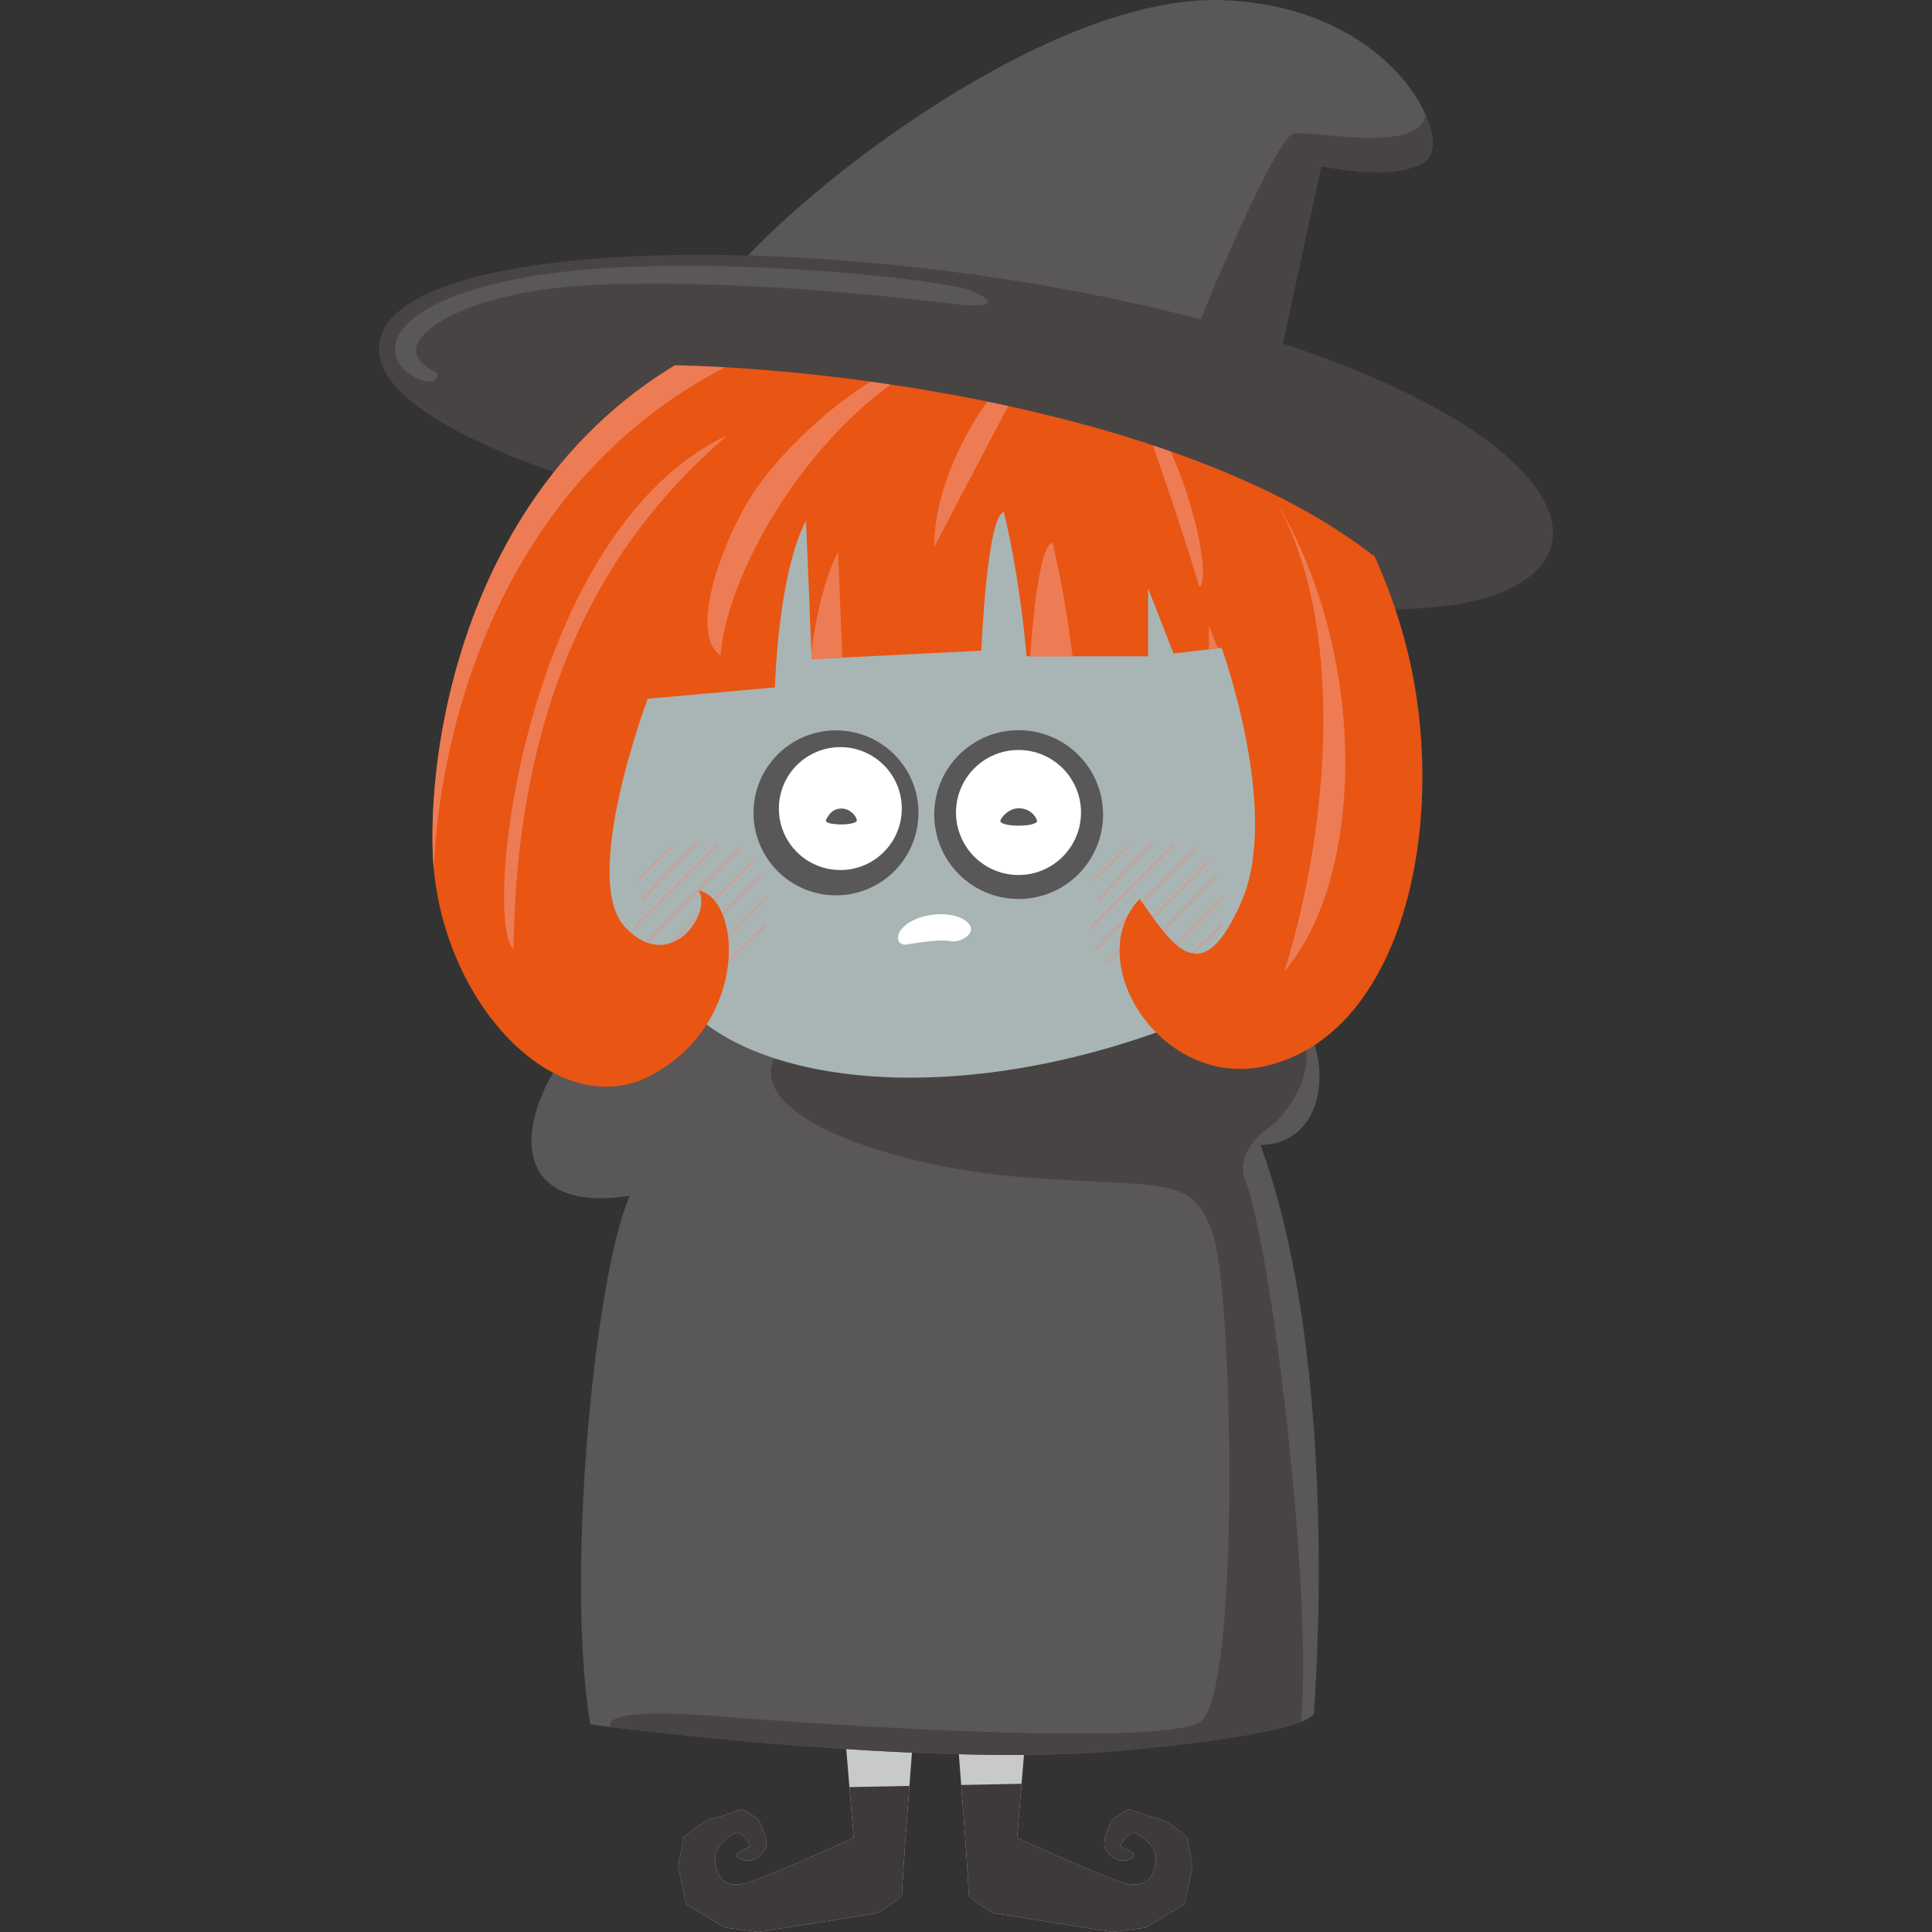 <?xml version="1.0" encoding="iso-8859-1"?>
<!-- Generator: Adobe Illustrator 22.1.0, SVG Export Plug-In . SVG Version: 6.00 Build 0)  -->
<svg version="1.1" id="_x36_" xmlns="http://www.w3.org/2000/svg" xmlns:xlink="http://www.w3.org/1999/xlink" x="0px" y="0px"
	 viewBox="0 0 512 512" style="enable-background:new 0 0 512 512;" xml:space="preserve">
<rect x="0" y="0" width="512" height="512" fill="#333333" stroke="none"/>
<g>
	<path style="fill:#595757;" d="M377.95,42.524c-7.32,5.876-27.837,1.478-27.837,1.478l-11.736,54.229l-4.996-0.864L193.284,73.315
		C212.34,49.86,278.288-1.43,323.72,0.031c31.255,1.012,48.635,17.959,54.063,30.36C380.24,36.017,380.24,40.698,377.95,42.524z"/>
	<path style="fill:#494444;" d="M239.028,145.39c-53.933-5.393-148.248-30.41-137.795-57.019
		c10.453-26.609,126.392-27.559,216.671-3.801s113.087,60.82,77.926,73.174C361.337,169.862,277.04,149.191,239.028,145.39z"/>
	<path style="fill:#C8C9CA;" d="M243.756,437.113l-2.75,36.174l-1.093,14.526c0,0-0.882,13.01-0.882,14.174
		s-6.486,5.006-6.486,5.006L200.989,512l-8.85-1.164l-10.331-6.205l-2.08-10.013l1.481-7.687c0,0,4.724-4.406,7.686-5.006
		c2.927-0.6,6.769-2.363,7.651-2.363c0.881,0,4.442,2.645,4.442,2.645s3.244,5.923,1.763,7.967c-1.482,2.081-3.526,3.561-5.888,2.68
		c-2.362-0.88-2.679-1.48,2.045-3.56c0,0-1.481-3.244-3.244-3.526c-1.763-0.282-6.17,3.844-6.17,5.888
		c0,2.08-0.035,10.613,10.119,6.805c10.119-3.808,26.619-11.423,26.619-11.423l-1.128-13.433l-2.679-32.226L243.756,437.113z"/>
	<path style="fill:#C8C9CA;" d="M316.034,494.618l-2.081,10.013l-10.33,6.205l-8.85,1.164l-31.555-5.007
		c0,0-6.487-3.842-6.487-5.006s-0.882-14.174-0.882-14.174l-1.128-14.772l-2.714-35.928l21.331,4.267l-2.609,31.344l-1.199,14.315
		c0,0,16.5,7.616,26.654,11.423c10.154,3.808,10.119-4.725,10.119-6.805c0-2.044-4.442-6.17-6.205-5.888
		c-1.763,0.282-3.244,3.526-3.244,3.526c4.724,2.08,4.442,2.68,2.08,3.56c-2.363,0.882-4.442-0.598-5.923-2.68
		c-1.481-2.044,1.763-7.967,1.763-7.967s3.561-2.645,4.442-2.645c0.882,0,4.724,1.764,7.651,2.363
		c2.961,0.6,7.686,5.006,7.686,5.006L316.034,494.618z"/>
	<path style="fill:#595757;" d="M348.229,453.251c0,0,1.199,1.198-3.455,3.067c-5.112,1.974-17.136,4.69-45.236,7.439
		c-46.116,4.477-117.97-3.667-137.855-6.1c-3.385-0.423-5.254-0.669-5.254-0.669c-6.734-40.439,1.517-120.616,10.507-140.112
		c-32.966,5.254-32.014-21.508-11.988-44.177c44.953-50.948,160.315-27.748,180.553-13.505
		c20.237,14.244,17.981,44.213-1.481,44.213C355.738,362.605,348.229,453.251,348.229,453.251z"/>
	<path style="fill:#494444;" d="M329.507,311.376c7.333,16.923,18.44,110.884,15.267,144.943c-5.112,1.974-17.136,4.69-45.236,7.439
		c-46.116,4.477-117.97-3.667-137.855-6.1c-1.023-3.843,11.353-4.231,30.356-2.714c25.033,2.044,115.116,8.144,125.975,1.375
		c10.824-6.769,8.779-113.811,3.385-129.36c-5.43-15.583-12.2-12.198-49.466-14.913c-37.232-2.715-81.268-18.299-63.639-35.892
		l105.631-23.693c0,0,15.584,0.669,27.783,15.549c12.199,14.913-4.054,29.827-4.054,29.827S328.168,303.23,329.507,311.376z"/>
	<path style="fill:#A9B5B4;" d="M182.656,267.443c19.48,20.229,73.426,26.972,134.116,2.247
		c60.689-24.725,38.211-113.885,16.483-137.111c-21.728-23.227-82.417-48.702-121.378-31.469
		c-38.961,17.233-92.157,87.661-83.916,118.381C136.203,250.21,182.656,267.443,182.656,267.443z"/>
	<polyline style="fill:#C1A59C;" points="170.504,238.725 184.921,223.347 184.905,222.845 184.403,222.861 169.986,238.24 
		170.002,238.742 170.504,238.725 	"/>
	<polyline style="fill:#C1A59C;" points="169.31,233.447 178.441,224.316 178.441,223.814 177.939,223.814 168.808,232.945 
		168.808,233.447 169.31,233.447 	"/>
	<polyline style="fill:#C1A59C;" points="168.479,245.999 190.24,224.237 190.24,223.735 189.738,223.735 167.976,245.497 
		167.976,245.999 168.479,245.999 	"/>
	<polyline style="fill:#C1A59C;" points="169.734,251.837 196.305,225.138 196.304,224.635 195.802,224.637 169.23,251.336 
		169.231,251.838 169.734,251.837 	"/>
	<polyline style="fill:#C1A59C;" points="173.097,255.201 199.699,228.496 199.699,227.994 199.197,227.995 172.594,254.7 
		172.595,255.202 173.097,255.201 	"/>
	<polyline style="fill:#C1A59C;" points="201.358,231.841 177.57,255.869 177.572,256.371 178.074,256.369 201.863,232.341 
		201.86,231.838 201.358,231.841 	"/>
	<polyline style="fill:#C1A59C;" points="183.844,258.288 203.308,238.105 203.299,237.603 202.797,237.612 183.333,257.795 
		183.342,258.297 183.844,258.288 	"/>
	<polyline style="fill:#C1A59C;" points="190.563,257.576 203.059,245.563 203.068,245.061 202.566,245.051 190.071,257.064 
		190.061,257.566 190.563,257.576 	"/>
	<polyline style="fill:#C1A59C;" points="291.391,238.725 305.808,223.347 305.792,222.845 305.289,222.861 290.872,238.24 
		290.888,238.742 291.391,238.725 	"/>
	<polyline style="fill:#C1A59C;" points="290.197,233.447 299.329,224.316 299.329,223.814 298.827,223.814 289.695,232.945 
		289.695,233.447 290.197,233.447 	"/>
	<polyline style="fill:#C1A59C;" points="289.365,245.999 311.128,224.237 311.128,223.735 310.626,223.735 288.863,245.497 
		288.863,245.999 289.365,245.999 	"/>
	<polyline style="fill:#C1A59C;" points="290.621,251.837 317.193,225.138 317.192,224.635 316.689,224.637 290.117,251.336 
		290.118,251.838 290.621,251.837 	"/>
	<polyline style="fill:#C1A59C;" points="293.985,255.201 320.587,228.496 320.586,227.994 320.084,227.995 293.482,254.7 
		293.482,255.202 293.985,255.201 	"/>
	<polyline style="fill:#C1A59C;" points="322.246,231.841 298.457,255.869 298.46,256.371 298.962,256.369 322.75,232.341 
		322.748,231.838 322.246,231.841 	"/>
	<polyline style="fill:#C1A59C;" points="304.732,258.288 324.195,238.105 324.186,237.603 323.684,237.612 304.221,257.795 
		304.23,258.297 304.732,258.288 	"/>
	<polyline style="fill:#C1A59C;" points="311.451,257.576 323.945,245.563 323.955,245.061 323.453,245.051 310.958,257.064 
		310.948,257.566 311.451,257.576 	"/>
	<path style="fill:#E95513;" d="M213.605,137.967c-7.492,14.236-8.242,44.206-8.242,44.206l-33.716,2.996
		c0,0-17.982,47.808-5.994,60.545c11.988,12.738,23.227-3.746,19.48-9.739c11.238,2.247,13.486,34.464-11.988,48.7
		c-25.474,14.236-56.943-19.48-58.441-58.441c-1.499-38.961,15.734-130.37,112.387-146.852
		c96.653-16.484,138.611,51.697,147.602,101.148c7.808,42.939-4.495,93.655-38.96,101.898
		c-27.892,6.669-49.451-27.723-33.716-44.207c8.991,12.738,16.483,24.725,26.973,0.749c10.49-23.975-5.245-67.286-5.245-67.286
		l-12.737,1.498l-6.743-17.233v17.982h-32.217c0,0-1.499-19.48-5.995-38.21c-4.495,0.749-5.994,36.713-5.994,36.713l-44.955,2.248
		L213.605,137.967z"/>
	<path style="fill:#ED7C55;" d="M236.705,82.773c21.091-3.597,39.739-3.424,56.217-0.498c-18.366-5.635-40.149-7.273-65.831-2.893
		c-96.653,16.482-113.886,107.891-112.387,146.852c0.05,1.307,0.14,2.605,0.256,3.897C117.032,183.585,140.76,99.137,236.705,82.773
		z"/>
	<polygon style="fill:#ED7C55;" points="322.719,171.804 320.356,165.769 320.356,172.083 	"/>
	<path style="fill:#ED7C55;" d="M273.011,173.931h11.224c-0.993-7.982-2.67-19.139-5.298-30.089
		C275.647,144.389,273.84,162.329,273.011,173.931z"/>
	<path style="fill:#ED7C55;" d="M222.087,146.278c-3.614,6.867-5.776,17.102-7.068,26.358l0.083,2.044l8.127-0.405L222.087,146.278z
		"/>
	<path style="fill:#3E393A;" d="M225.105,473.605l15.901-0.318l-1.093,14.526c0,0-0.882,13.01-0.882,14.174
		s-6.486,5.006-6.486,5.006L200.989,512l-8.85-1.164l-10.331-6.205l-2.08-10.013l1.481-7.687c0,0,4.724-4.406,7.686-5.006
		c2.927-0.6,6.769-2.363,7.651-2.363c0.881,0,4.442,2.645,4.442,2.645s3.244,5.923,1.763,7.967c-1.482,2.081-3.526,3.561-5.888,2.68
		c-2.362-0.88-2.679-1.48,2.045-3.56c0,0-1.481-3.244-3.244-3.526c-1.763-0.282-6.17,3.844-6.17,5.888
		c0,2.08-0.035,10.613,10.119,6.805c10.119-3.808,26.619-11.423,26.619-11.423L225.105,473.605z"/>
	<path style="fill:#3E393A;" d="M316.034,494.618l-2.081,10.013l-10.33,6.205l-8.85,1.164l-31.555-5.007
		c0,0-6.487-3.842-6.487-5.006s-0.882-14.174-0.882-14.174l-1.128-14.772l16.008-0.318l-1.199,14.315c0,0,16.5,7.616,26.654,11.423
		c10.154,3.808,10.119-4.725,10.119-6.805c0-2.044-4.442-6.17-6.205-5.888c-1.763,0.282-3.244,3.526-3.244,3.526
		c4.724,2.08,4.442,2.68,2.08,3.56c-2.363,0.882-4.442-0.598-5.923-2.68c-1.481-2.044,1.763-7.967,1.763-7.967
		s3.561-2.645,4.442-2.645c0.882,0,4.724,1.764,7.651,2.363c2.961,0.6,7.686,5.006,7.686,5.006L316.034,494.618z"/>
	<path style="fill:#595757;" d="M243.404,215.412c0,12.072-9.787,21.858-21.859,21.858c-12.072,0-21.858-9.786-21.858-21.858
		c0-12.073,9.786-21.859,21.858-21.859C233.617,193.553,243.404,203.339,243.404,215.412z"/>
	<path style="fill:#595757;" d="M292.318,215.876c0,12.354-10.015,22.368-22.368,22.368s-22.368-10.015-22.368-22.368
		s10.015-22.367,22.368-22.367S292.318,203.522,292.318,215.876z"/>
	<path style="fill:#FFFFFF;" d="M286.479,215.318c0,9.149-7.416,16.565-16.563,16.565c-9.148,0-16.564-7.416-16.564-16.565
		c0-9.147,7.416-16.563,16.564-16.563C279.063,198.755,286.479,206.171,286.479,215.318z"/>
	<path style="fill:#FFFFFF;" d="M238.985,214.282c0,8.995-7.292,16.286-16.287,16.286c-8.995,0-16.287-7.291-16.287-16.286
		c0-8.995,7.292-16.288,16.287-16.288C231.693,197.995,238.985,205.287,238.985,214.282z"/>
	<path style="fill:#595757;" d="M226.949,217.717c-0.585,0.551-2.855,0.88-5.067,0.734c-2.213-0.146-3.336-0.558-2.948-1.261
		c0.705-1.277,1.552-2.743,3.764-2.908C225.668,214.059,227.535,217.168,226.949,217.717z"/>
	<path style="fill:#595757;" d="M274.827,217.604c0,0.668-2.179,1.211-4.865,1.211c-2.687,0-4.865-0.543-4.865-1.211
		c0-0.668,1.94-3.273,4.624-3.39C273.278,214.059,274.827,216.936,274.827,217.604z"/>
	<path style="fill:#FFFFFF;" d="M239.023,246.119c3.865-4.416,13.525-4.968,17.114-1.932c3.588,3.036-1.932,5.797-4.141,5.244
		c-2.208-0.551-8.556,0.277-11.317,0.828C237.92,250.812,237.091,248.327,239.023,246.119z"/>
	<path style="fill:#ED7C55;" d="M136.103,251.572c-8.403-7.518,2.654-110.566,56.61-136.217
		C176.349,129.951,136.988,165.774,136.103,251.572z"/>
	<path style="fill:#ED7C55;" d="M337.774,132.162c25.209,41.572,23.882,100.392,2.654,125.16
		C352.368,218.844,356.791,164.889,337.774,132.162z"/>
	<path style="fill:#ED7C55;" d="M199.789,130.394c12.063-17.692,36.265-36.265,51.744-37.593
		c-34.301,15.238-58.762,57.535-60.589,80.934C181.656,167.1,193.155,140.123,199.789,130.394z"/>
	<path style="fill:#ED7C55;" d="M300.624,104.741c11.94,11.057,21.228,47.322,17.247,50.861
		C308.585,125.087,300.624,104.741,300.624,104.741z"/>
	<path style="fill:#ED7C55;" d="M247.553,144.988c0-20.786,15.921-45.111,26.978-51.302
		C267.013,107.837,247.553,144.988,247.553,144.988z"/>
	<path style="fill:#494444;" d="M153.452,97.875c29.459-4.753,152.863,4.236,210.603,49.452
		c-4.87-29.217-46.611-69.496-102.125-73.022C212.735,71.182,140.93,91.613,153.452,97.875z"/>
	<path style="fill:#494444;" d="M377.95,42.524c-7.32,5.876-27.837,1.478-27.837,1.478l-11.736,54.229l-4.996-0.864l-20.068-6.589
		l2.788-0.697c1.81-5.511,21.729-53.234,26.625-54.644c4.15-1.179,33.564,5.709,35.057-5.046
		C380.24,36.017,380.24,40.698,377.95,42.524z"/>
	<path style="fill:#595757;" d="M111.93,100.794c-11.025-3.675-14.216-19.118,25.491-26.962s111.279,0,119.122,2.94
		c7.843,2.942,6.862,4.904-2.451,3.923c-9.314-0.981-49.022-6.374-91.67-5.393c-26.753,0.616-43.629,6.863-50.002,13.235
		c-6.373,6.374,3.432,10.295,3.432,10.295S116.342,102.264,111.93,100.794z"/>
</g>
</svg>
